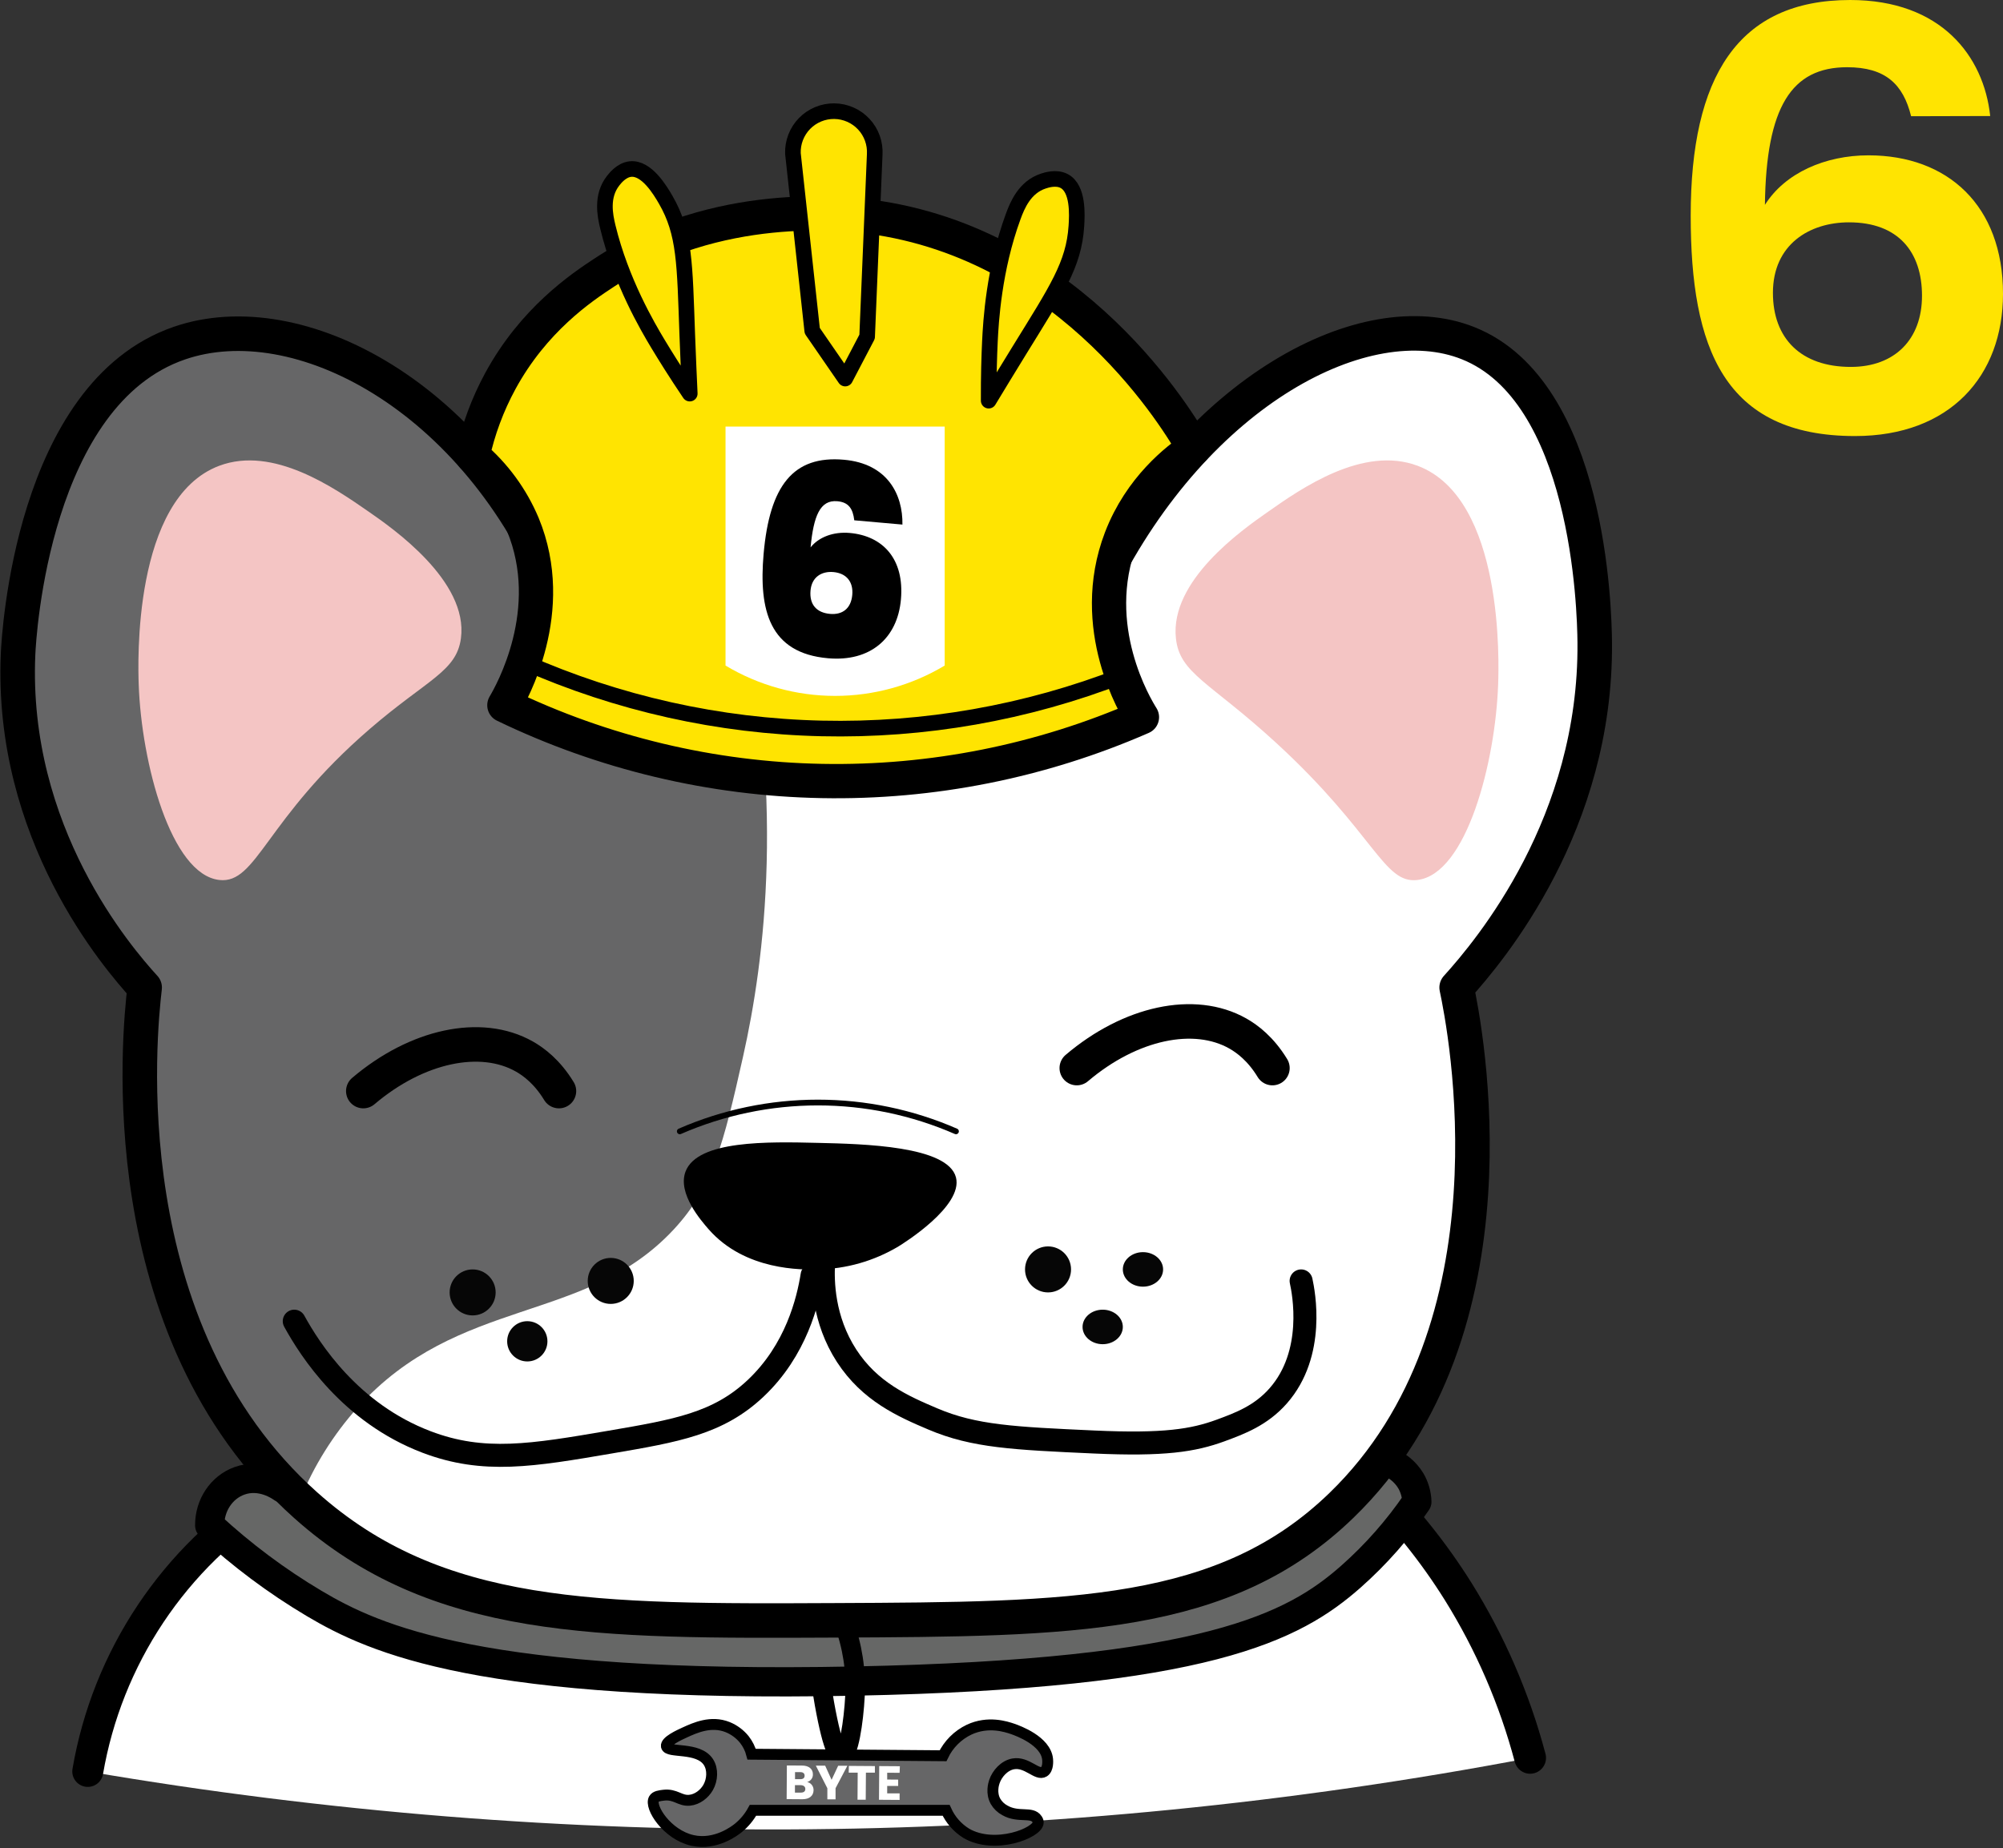 <svg width="1116" height="1030" viewBox="0 0 1116 1030" fill="none" xmlns="http://www.w3.org/2000/svg">
<rect x="0" y="0" width="1116" height="1030" fill="#333333" stroke="none"/>
<path d="M1064.8 64.772C1060.4 46.961 1050.54 37.463 1029.15 37.463C998.161 37.463 984.03 59.548 983.348 114.168C994.568 96.357 1016.95 86.562 1041.06 86.562C1085.13 86.562 1116 114.465 1116 163.742C1116 209.516 1086.49 243 1033.56 243C960.286 243 942 193.605 942 120.224C942 43.043 968.099 0 1030.89 0C1081.41 0 1105.28 31.169 1108.87 64.653L1064.8 64.772ZM987.809 163.207C987.809 188.558 1003.37 204.469 1031.2 204.469C1055.62 204.469 1070.87 189.211 1070.87 164.81C1070.87 140.41 1057.67 123.904 1030.21 123.904C1008.14 123.904 987.809 136.254 987.809 163.207Z" fill="#FFE401"/>
<path d="M852.54 979.61C587.264 1030.13 315.08 1032.69 48.9 987.17C57.088 939.426 80.297 895.541 115.15 861.9C174.67 891.95 311.07 950.53 489.68 936.53C625.26 925.9 726.92 878.02 782.58 846.41C815.652 884.972 839.581 930.509 852.58 979.62L852.54 979.61Z" fill="white"/>
<path d="M151.49 833.28C124.575 850.326 101.537 872.831 83.866 899.339C66.194 925.847 54.282 955.769 48.9 987.17" stroke="black" stroke-width="17.25" stroke-linecap="round" stroke-linejoin="round"/>
<path d="M764.01 826.56C782.42 844.681 798.65 864.891 812.37 886.78C830.31 915.549 843.85 946.838 852.54 979.61" stroke="black" stroke-width="17.69" stroke-linecap="round" stroke-linejoin="round"/>
<path d="M476.37 936.82C268.37 940.96 208.98 913.72 174.98 893.53C154.133 881.129 134.649 866.569 116.85 850.09C116.74 838.83 123.45 828.85 133.35 825.26C145.66 820.78 156.35 828.53 157.21 829.14L772.21 814.14C778.009 816.078 782.929 820.016 786.09 825.25C788.143 828.799 789.287 832.801 789.42 836.9C778.98 852.242 766.673 866.226 752.78 878.53C720.85 906.73 672.29 932.9 476.37 936.82Z" fill="#666766" stroke="black" stroke-width="16.3" stroke-linecap="round" stroke-linejoin="round"/>
<path d="M751.31 833.61C738.981 846.613 725.201 858.159 710.24 868.02C665.92 896.74 618.55 900.74 523.74 902.46C424.15 904.27 374.35 905.17 339.46 900.21C339.46 900.21 225.55 884.03 167.16 835.65C157.9 827.841 149.319 819.26 141.51 810C127.489 792.814 116.634 773.274 109.45 752.29C146.97 740.34 244.59 703.72 321.04 604.82C412.42 486.61 412.14 358.89 410.81 322.7H609.57C666.4 216.96 755.57 168.1 813.5 189.7C863.74 208.41 880.24 276.35 885.28 297.09C915.65 422.17 823.28 530.24 808.34 547.15C827.406 612.398 825.157 682.028 801.92 745.91C793.27 769.45 781.05 801.74 751.31 833.61Z" fill="white"/>
<path d="M375.54 684.97C397.11 661.67 403.08 637.45 414.01 588.79C426.01 535.32 438.17 443.18 410.81 322.7L314.63 329.12C301.947 306.24 286.905 284.75 269.75 265C239.43 230.17 208.62 194.77 160.75 188.06C141.28 185.342 121.439 187.546 103.04 194.47C67.59 208.05 49.26 235.96 38.92 252.18C-12 332.08 15.98 426.28 19.69 438.12C31.69 476.47 54.08 509.18 58.16 515.06C65.981 526.321 74.565 537.033 83.85 547.12C77.385 585.319 77.385 624.332 83.85 662.53C98.69 749.61 143.61 808.7 167.2 835.65C174.872 816.841 185.716 799.489 199.26 784.35C255.59 721.9 326.19 738.28 375.54 684.97Z" fill="#666667"/>
<path d="M311.42 332.32C265.71 220.77 166.12 168.32 99.83 191.26C18.11 219.51 10.52 354.13 10.07 364.38C5.65 464.38 65.61 533.88 80.6 550.32C77.6 575.78 60.7 740.98 170.36 838.85C243.36 904 332.36 903.59 465.36 902.97C597.52 902.36 682.36 901.97 747.47 838.85C849.47 740.06 816.17 571.85 811.59 550.32C830.59 529.32 889.43 458.91 888.53 357.97C888.37 339.13 885.22 218.09 818 191.26C760.85 168.46 666.85 217.55 612.78 325.9C512.489 314.611 411.14 316.767 311.42 332.31V332.32Z" stroke="black" stroke-width="19.24" stroke-linecap="round" stroke-linejoin="round"/>
<path d="M122.17 490.39C143.17 492.79 147.61 456.61 206.1 406.16C238.1 378.57 254.33 374.25 256.81 355.74C261.1 323.74 218.41 294.16 205.52 285.21C186.23 271.83 152.28 248.26 122.17 259.56C73.7 277.75 76.91 370.56 77.28 381.39C78.79 425.06 95.19 487.3 122.17 490.39Z" fill="#F4C5C4"/>
<path d="M789.78 490.39C770.87 492.73 766.11 464.6 711.18 414.12C674.04 380 657.27 375.44 655.18 355.74C651.69 323.56 692.09 295.28 706.48 285.21C724.98 272.21 759.42 248.15 789.83 259.56C838.21 277.72 835.09 370.23 834.71 381.39C833.2 424.58 817.22 486.99 789.78 490.39Z" fill="#F4C5C4"/>
<path d="M202.42 608.03C232.22 582.71 267.91 575.03 292.19 588.79C297.47 591.79 304.93 597.36 311.42 608.03" stroke="black" stroke-width="19.24" stroke-linecap="round" stroke-linejoin="round"/>
<path d="M599.95 595.21C629.75 569.89 665.44 562.21 689.72 575.97C695 578.97 702.46 584.54 708.95 595.21" stroke="black" stroke-width="19.24" stroke-linecap="round" stroke-linejoin="round"/>
<path d="M340.28 726.64C347.36 726.64 353.1 720.9 353.1 713.82C353.1 706.74 347.36 701 340.28 701C333.2 701 327.46 706.74 327.46 713.82C327.46 720.9 333.2 726.64 340.28 726.64Z" fill="#060606"/>
<path d="M293.79 758.7C299.987 758.7 305.01 753.676 305.01 747.48C305.01 741.283 299.987 736.26 293.79 736.26C287.593 736.26 282.57 741.283 282.57 747.48C282.57 753.676 287.593 758.7 293.79 758.7Z" fill="#060606"/>
<path d="M263.34 733.05C270.42 733.05 276.16 727.31 276.16 720.23C276.16 713.149 270.42 707.41 263.34 707.41C256.26 707.41 250.52 713.149 250.52 720.23C250.52 727.31 256.26 733.05 263.34 733.05Z" fill="#060606"/>
<path d="M583.93 720.23C591.01 720.23 596.75 714.49 596.75 707.41C596.75 700.329 591.01 694.59 583.93 694.59C576.85 694.59 571.11 700.329 571.11 707.41C571.11 714.49 576.85 720.23 583.93 720.23Z" fill="#060606"/>
<path d="M614.38 749.09C620.577 749.09 625.6 744.783 625.6 739.47C625.6 734.157 620.577 729.85 614.38 729.85C608.183 729.85 603.16 734.157 603.16 739.47C603.16 744.783 608.183 749.09 614.38 749.09Z" fill="#060606"/>
<path d="M636.82 717.03C643.017 717.03 648.04 712.723 648.04 707.41C648.04 702.097 643.017 697.79 636.82 697.79C630.623 697.79 625.6 702.097 625.6 707.41C625.6 712.723 630.623 717.03 636.82 717.03Z" fill="#060606"/>
<path d="M378.75 630.47C403.018 619.879 429.212 614.413 455.69 614.413C482.168 614.413 508.362 619.879 532.63 630.47" stroke="black" stroke-width="3.21" stroke-linecap="round" stroke-linejoin="round"/>
<path d="M381.95 652.9C388.57 635.33 427.95 636.23 455.69 636.9C481.13 637.49 528.13 638.57 532.63 656.14C536.73 672.14 503.35 692.91 500.57 694.61C486.987 702.73 471.513 707.15 455.69 707.43C446.93 707.61 415.11 708.24 394.78 684.99C390.68 680.28 377.37 665.08 381.95 652.9Z" fill="black"/>
<path d="M452.48 710.62C450.24 724.78 443.64 752.39 420.93 773.76C400.11 793.36 376.74 797.35 340.28 803.59C296.54 811.07 269.51 815.69 237.69 803.59C195.12 787.4 172.69 752.18 163.95 736.26" stroke="black" stroke-width="12.82" stroke-linecap="round" stroke-linejoin="round"/>
<path d="M458.85 704.21C458.32 713.92 458.55 735.21 471.68 755.5C484.68 775.55 503.11 783.69 519.77 790.76C542.77 800.55 565.04 801.56 609.53 803.59C648.64 805.37 664.82 802.75 680.06 797.18C690.94 793.18 702.53 788.81 712.12 777.94C733.06 754.21 726.31 720.15 724.94 713.82" stroke="black" stroke-width="12.82" stroke-linecap="round" stroke-linejoin="round"/>
<path d="M636.25 399.67C580.063 424.249 519.223 436.38 457.906 435.23C396.589 434.081 336.246 419.678 281.02 393.01C284.88 386.48 311.16 340.29 291.29 292.25C285.079 277.496 275.488 264.407 263.29 254.04C266.447 239.477 271.66 225.436 278.77 212.34C297.35 178.19 323.77 160.34 336.87 151.78C399.42 110.69 471.66 119.05 484.71 120.78C598.71 135.89 657.71 236.56 665.21 249.78C656.09 255.93 635.43 271.72 624.55 300.11C605.62 349.6 632.85 394.23 636.25 399.67Z" fill="#FFE401" stroke="black" stroke-width="19.09" stroke-linecap="round" stroke-linejoin="round"/>
<path d="M483.13 187.64L470.92 210.96C464.793 202.08 458.67 193.197 452.55 184.31C448.957 151.39 445.37 118.463 441.79 85.53C441.685 82.449 442.206 79.379 443.321 76.505C444.436 73.631 446.121 71.013 448.276 68.809C450.431 66.605 453.011 64.86 455.859 63.68C458.707 62.501 461.765 61.911 464.847 61.946C467.929 61.981 470.973 62.641 473.793 63.885C476.614 65.129 479.153 66.932 481.257 69.185C483.361 71.438 484.987 74.094 486.036 76.993C487.085 79.891 487.535 82.972 487.36 86.05L483.13 187.64Z" fill="#FFE401" stroke="black" stroke-width="8.7" stroke-linecap="round" stroke-linejoin="round"/>
<path d="M382.92 186.56C383.4 199.56 383.92 210.69 384.31 219.35C376.64 208 370.69 198.41 366.6 191.63C360.85 182.07 346.04 156.89 338.68 126.53C337.1 120.02 334.9 109.31 341.61 100.72C342.72 99.3 346.24 94.79 351.19 94.22C360.19 93.22 367.81 105.96 370.92 111.35C381.66 129.95 381.48 146.98 382.92 186.56Z" fill="#FFE401" stroke="black" stroke-width="8.7" stroke-linecap="round" stroke-linejoin="round"/>
<path d="M567.93 195.28C561.11 206.35 555.33 215.89 550.86 223.28C550.79 209.58 551.17 198.28 551.54 190.39C552.07 179.26 553.74 150.09 564.48 120.75C566.78 114.46 570.9 104.34 581.25 100.92C582.96 100.35 588.4 98.56 592.83 100.84C600.93 104.99 600.13 119.84 599.72 126.04C598.32 147.51 588.71 161.57 567.93 195.28Z" fill="#FFE401" stroke="black" stroke-width="8.7" stroke-linecap="round" stroke-linejoin="round"/>
<path d="M291.91 368.9C344.226 392.048 400.598 404.636 457.791 405.942C514.984 407.248 571.872 397.246 625.19 376.51" fill="#FFE401"/>
<path d="M291.91 368.9C344.226 392.048 400.598 404.636 457.791 405.942C514.984 407.248 571.872 397.246 625.19 376.51" stroke="black" stroke-width="8.7" stroke-linecap="round" stroke-linejoin="round"/>
<path d="M526.35 370.9C507.905 381.961 486.802 387.804 465.295 387.804C443.788 387.804 422.685 381.961 404.24 370.9V237.71H526.35V370.9Z" fill="white"/>
<path d="M475.97 289.95C475.2 283.49 472.84 279.87 466.5 279.32C456.92 278.48 453.3 287.52 451.62 305.05C456.13 299.35 464.28 296.2 473.42 297C491.85 298.62 503.95 311.42 501.97 334C500.06 355.82 484.8 368.89 461.36 366.83C428.64 363.97 422.72 339.98 425.45 308.73C428.8 270.55 442.01 253.73 470.17 256.2C494.49 258.33 503.08 275.57 502.8 292.33L475.97 289.95ZM451.59 329.11C450.91 336.92 454.97 341.44 462.49 342.11C469.41 342.71 474.19 339.11 474.86 331.46C475.49 324.23 471.6 319.46 464.38 318.8C457.75 318.21 452.25 321.59 451.59 329.11Z" fill="black"/>
<path d="M469.99 903.9C474.926 917.066 477.098 931.108 476.37 945.15C475.61 959.32 472.86 978.28 468.87 978.4C466.39 978.47 462.69 971.34 457.48 938.29" stroke="black" stroke-width="10.87" stroke-linecap="round" stroke-linejoin="round"/>
<path d="M418.79 977.58L525.43 978.43C528.472 972.058 533.608 966.922 539.98 963.88C550.57 958.97 560.37 962.17 564.32 963.51C567.17 964.51 582.7 970.12 583.69 980.43C583.77 981.21 584.12 985.77 581.69 987.33C577.83 989.77 572.27 981.61 564.54 982.96C559.54 983.85 555.54 988.43 554.04 992.84C553.57 994.21 552.1 999.2 554.66 1003.84C555.908 1005.99 557.739 1007.74 559.94 1008.9C567.48 1013.18 574.86 1009.34 577.79 1013.76C578.217 1014.29 578.459 1014.94 578.48 1015.62C578.26 1021.53 554.17 1030.86 538.42 1021.68C533.452 1018.62 529.521 1014.14 527.14 1008.82H419.54C417.47 1012.62 414.674 1015.98 411.31 1018.71C409.58 1020.11 398.76 1028.52 385.86 1025.64C371.6 1022.45 361.74 1006.99 364.37 1002.48C365.26 1000.96 367.55 1000.69 369.75 1000.42C376.39 999.63 378.75 1003.7 384.15 1003.24C388.62 1002.85 392.55 999.62 394.55 996.11C396.94 991.92 397.34 986.02 394.71 981.96C389.05 973.22 372.02 977.17 371.28 973.14C370.76 970.37 378.45 966.86 381.5 965.47C387.26 962.84 396.16 958.78 405.39 962.47C409.052 963.95 412.274 966.342 414.75 969.42C416.642 971.834 418.017 974.611 418.79 977.58Z" fill="#666667" stroke="black" stroke-width="6.07" stroke-miterlimit="10"/>
<path d="M447.03 1002.67L438.29 1002.61L438.42 983.85L446.86 983.9C450.69 983.9 452.95 985.85 452.92 988.81C452.952 989.779 452.65 990.731 452.067 991.506C451.483 992.281 450.651 992.833 449.71 993.07C450.741 993.292 451.663 993.868 452.316 994.696C452.969 995.525 453.314 996.555 453.29 997.61C453.27 1000.71 450.98 1002.7 447.03 1002.67ZM445.96 987.56H442.96V991.49H445.96C447.46 991.49 448.29 990.84 448.3 989.56C448.31 988.28 447.45 987.57 445.96 987.56ZM446.23 994.83H442.91V998.97H446.28C447.8 998.97 448.69 998.29 448.7 996.97C448.71 995.65 447.75 994.9 446.23 994.83Z" fill="white"/>
<path d="M454.56 983.96H459.75L463.33 991.85L466.99 984.02H472.12L465.54 996.54V1002.74H460.97V996.54L454.56 983.96Z" fill="white"/>
<path d="M472.95 984.09L487.46 984.19V987.85H482.46L482.35 1002.95H477.78L477.88 987.84H472.88L472.95 984.09Z" fill="white"/>
<path d="M501.23 987.95L494.31 987.9V991.69L500.43 991.74V995.27H494.31V999.39H501.23V1003.05L489.74 1002.97L489.87 984.2L501.37 984.28L501.23 987.95Z" fill="white"/>
</svg>
